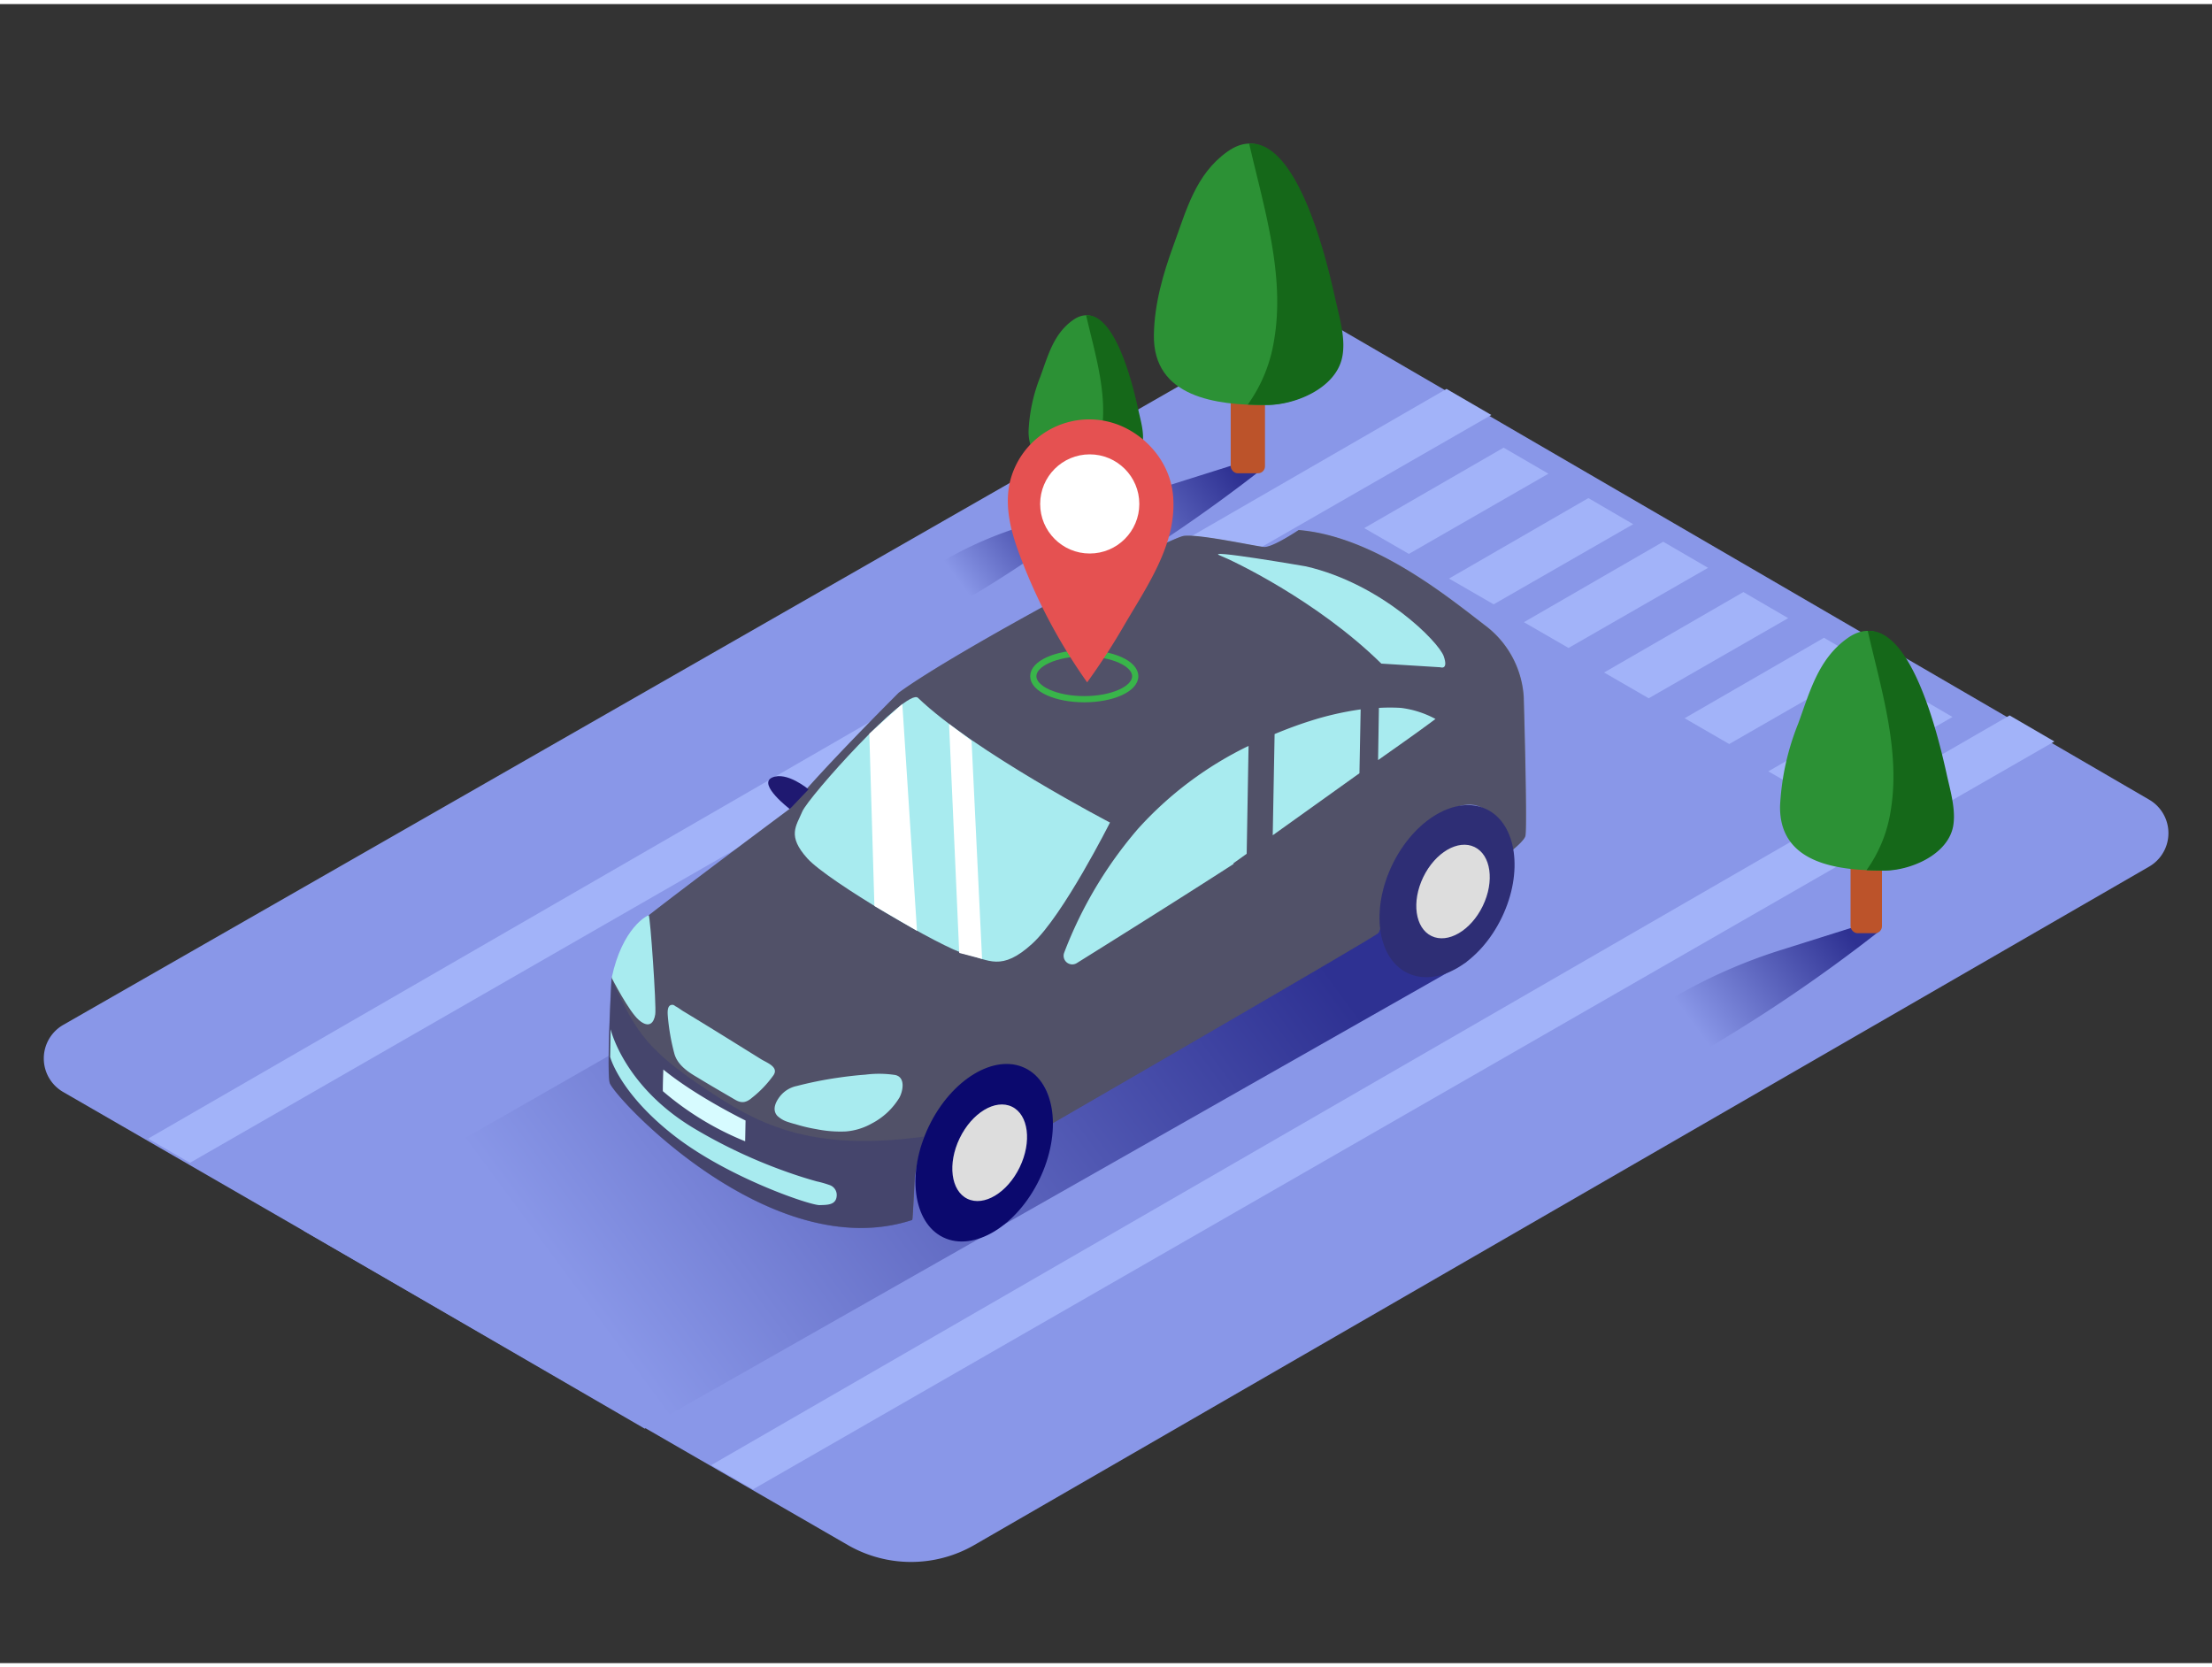 <?xml version="1.0" encoding="UTF-8" standalone="no"?>
<svg
   id="Layer_2"
   data-name="Layer 2"
   viewBox="0 0 400 300"
   width="406"
   height="306"
   class="illustration styles_illustrationTablet__1DWOa"
   version="1.1"
   sodipodi:docname="Car_Isometric.svg"
   inkscape:version="1.2.1 (9c6d41e410, 2022-07-14, custom)"
   xmlns:inkscape="http://www.inkscape.org/namespaces/inkscape"
   xmlns:sodipodi="http://sodipodi.sourceforge.net/DTD/sodipodi-0.dtd"
   xmlns:xlink="http://www.w3.org/1999/xlink"
   xmlns="http://www.w3.org/2000/svg"
   xmlns:svg="http://www.w3.org/2000/svg">
  <rect x="0" y="0" width="400" height="300" fill="#333333" stroke="none"/>
  <sodipodi:namedview
     id="namedview522"
     pagecolor="#505050"
     bordercolor="#eeeeee"
     borderopacity="1"
     inkscape:showpageshadow="0"
     inkscape:pageopacity="0"
     inkscape:pagecheckerboard="0"
     inkscape:deskcolor="#505050"
     showgrid="false"
     inkscape:zoom="1.5"
     inkscape:cx="165.66667"
     inkscape:cy="153"
     inkscape:window-width="1366"
     inkscape:window-height="731"
     inkscape:window-x="0"
     inkscape:window-y="0"
     inkscape:window-maximized="1"
     inkscape:current-layer="Layer_2" />
  <defs
     id="defs433">
    <linearGradient
       id="linear-gradient"
       x1="195.1"
       y1="100.78"
       x2="221.18"
       y2="81.54"
       gradientUnits="userSpaceOnUse">
      <stop
         offset="0"
         stop-color="#8997e8"
         id="stop425" />
      <stop
         offset="1"
         stop-color="#2e3192"
         id="stop427" />
    </linearGradient>
    <linearGradient
       id="linear-gradient-2"
       x1="173.28"
       y1="104.28"
       x2="192.12"
       y2="90.38"
       xlink:href="#linear-gradient" />
    <linearGradient
       id="linear-gradient-3"
       x1="306.28"
       y1="184.64"
       x2="332.35"
       y2="165.4"
       xlink:href="#linear-gradient" />
    <linearGradient
       id="linear-gradient-4"
       x1="106.73"
       y1="236.81"
       x2="222.74"
       y2="151.24"
       xlink:href="#linear-gradient" />
  </defs>
  <title
     id="title435">A</title>
  <path
     d="M388.6,143.84,240.27,57.58a7,7,0,0,0-7,0l-221.82,127a7,7,0,0,0,0,12.16l141.85,81.9a22.9,22.9,0,0,0,22.89,0L388.58,156A7,7,0,0,0,388.6,143.84Z"
     fill="#8997e8"
     id="path437" />
  <path
     d="M188.62,103.91a3.59,3.59,0,0,1-.45-5.9c.63-.51,1.16-.94,1.44-1.12A94.73,94.73,0,0,1,211,87.14l12.69-4,5,.58a281.5,281.5,0,0,1-34.66,23.3Z"
     fill="url(#linear-gradient)"
     id="path439" />
  <path
     d="M168.6,106.54a2.6,2.6,0,0,1-.33-4.26c.46-.37.84-.68,1-.81a68.44,68.44,0,0,1,15.49-7c3.06-1,7.52-2.58,10.58-3.53l2.21,1.1a203.38,203.38,0,0,1-25,16.84Z"
     fill="url(#linear-gradient-2)"
     id="path441" />
  <path
     d="M299.8,187.77a3.59,3.59,0,0,1-.45-5.9c.63-.51,1.16-.94,1.44-1.12A94.73,94.73,0,0,1,322.22,171l12.69-4,5,.58a281.5,281.5,0,0,1-34.66,23.3Z"
     fill="url(#linear-gradient-3)"
     id="path443" />
  <path
     d="M136.17,268.57l-7.57-4.37L363.4,128.63l8.1,4.71L136.17,268.57"
     fill="#a2b3f9"
     id="path445" />
  <path
     d="M34.35,209.53l-7.57-4.37L261.58,69.59l8.1,4.71L34.35,209.53"
     fill="#a2b3f9"
     id="path447" />
  <polygon
     points="54.87 221.79 122.58 183.03 185.97 145.25 211.58 130.25 265.26 173.15 116.58 257.6 54.87 221.79"
     fill="url(#linear-gradient-4)"
     id="polygon449" />
  <path
     d="M110.61,176.08l6.71-11.31c7.35-5.74,25.51-19.26,25.51-19.26,5.25-6.6,19.71-21,19.71-21,10.28-7.56,48.67-28,51.56-28.35s12.95,1.89,14.5,2,6.25-3.06,6.25-3.06c13.94,1.15,27.57,12.58,34.08,17.53a17.53,17.53,0,0,1,6.62,12.69s.69,23.88.29,25.14-4.26,4-4.26,4,.13-13.46-9.61-8.69S250.12,167.15,249.22,168s-48.51,28.39-59.05,34.49c.1-3-.28-6.06-2.53-8.21-2.62-2.5-6.48-2.17-9.58-.91a16.77,16.77,0,0,0-7.78,6.17c-2.8,3.45-4.15,8-4.82,12.31-.08.54-.37,8-.49,8-25.68,8.41-54.14-22.42-54.71-24.83S110.61,176.08,110.61,176.08Z"
     fill="#626262"
     id="path451" />
  <path
     d="M110.56,176.11l6.71-11.31c7.35-5.74,25.51-19.26,25.51-19.26,5.25-6.6,19.71-21,19.71-21,10.28-7.56,48.67-28,51.56-28.35s12.95,1.89,14.5,2,6.25-3.06,6.25-3.06c13.94,1.15,27.57,12.58,34.08,17.53a17.53,17.53,0,0,1,6.62,12.69s.69,23.88.29,25.14-4.26,4-4.26,4,.13-13.46-9.61-8.69-11.83,21.36-12.73,22.23-48.51,28.39-59.05,34.49c.1-3-.28-6.06-2.53-8.21-2.62-2.5-6.48-2.17-9.58-.91a16.77,16.77,0,0,0-7.78,6.17c-2.8,3.45-4.15,8-4.82,12.31-.08.54-.37,8-.49,8-25.68,8.41-54.14-22.42-54.71-24.83S110.56,176.11,110.56,176.11Z"
     fill="#2e2e75"
     opacity="0.33"
     id="path453" />
  <path
     d="M130.83,198.27c9.6,6.09,19.47,8.76,36.2,6.53-.3,1.19-1.4,5.89-1.59,7.07-.08.54-.37,8-.49,8-25.68,8.41-54.14-22.42-54.71-24.83-.52-2.23.22-16.48.34-18.69C115.19,185.92,116.33,189.08,130.83,198.27Z"
     fill="#2e2e75"
     opacity="0.33"
     id="path455" />
  <path
     d="M119.95,192.66s-.14,3.86-.07,3.93a53.83,53.83,0,0,0,14.87,9.05l.07-3.76S125.91,197.54,119.95,192.66Z"
     fill="#d7fbff"
     id="path457" />
  <path
     d="M166,125.45c-2-1.91-19.8,17.89-20.92,20.56s-2.77,4.38.92,8.48,24.54,16.31,28.68,17.32,6.39,3.21,12-1.92S200.72,148,200.72,148,176.1,135.17,166,125.45Z"
     fill="#a8ebef"
     id="path459" />
  <path
     d="M146.21,142s-3.94-3.33-6.6-2.13,3.21,5.69,3.21,5.69Z"
     fill="#1f1971"
     id="path461" />
  <ellipse
     cx="261.68"
     cy="160.42"
     rx="16.44"
     ry="10.99"
     transform="translate(3.35 326.18) rotate(-64.2)"
     fill="#2e2e75"
     id="ellipse463" />
  <ellipse
     cx="262.76"
     cy="160.49"
     rx="8.94"
     ry="5.98"
     transform="translate(3.9 327.19) rotate(-64.2)"
     fill="#ddd"
     id="ellipse465" />
  <path
     d="M142.57,202.17a4.92,4.92,0,0,1-2-1.13c-1-1.1-.31-2.53.48-3.54a5.25,5.25,0,0,1,3.07-1.87,68.2,68.2,0,0,1,7.36-1.48c1.65-.24,3.31-.44,5-.56a19.38,19.38,0,0,1,5.4.06c1.87.4,1.43,2.81.78,4.06a12.66,12.66,0,0,1-5,4.7,11.43,11.43,0,0,1-4.72,1.45,21.94,21.94,0,0,1-5.28-.41,29.11,29.11,0,0,1-3.8-.9C143.43,202.44,143,202.32,142.57,202.17Z"
     fill="#a8ebef"
     id="path467" />
  <path
     d="M110.61,176.08s3.11,6.1,4.94,7.65,2.71.5,2.94-1.05-.92-17.9-1.18-17.9S112.54,167,110.61,176.08Z"
     fill="#a8ebef"
     id="path469" />
  <path
     d="M122.14,181.22c.55.26,1.16.78,1.59,1q4.65,2.82,9.27,5.7l4.62,2.87c1,.63,3.26,1.39,2.26,2.89a19.59,19.59,0,0,1-3.85,4.05c-1,.86-1.84,1.13-3.08.4-2.26-1.32-4.52-2.62-6.77-4-1.73-1-3.71-2.31-4.25-4.4a38.91,38.91,0,0,1-1.16-6.64c-.06-.75-.19-2.31,1-2.11A1.71,1.71,0,0,1,122.14,181.22Z"
     fill="#a8ebef"
     id="path471" />
  <path
     d="M149.95,213.53a1.9,1.9,0,0,1,1.36,1.78c0,1.91-1.74,1.82-3.08,1.87-1.67.07-16.68-5-26.45-12.66s-11.45-14.15-11.45-14.15l.09-5s2.39,10.39,15.2,18a94,94,0,0,0,16.63,7.79c1.8.64,3.61,1.22,5.45,1.73A17.85,17.85,0,0,1,149.95,213.53Z"
     fill="#a8ebef"
     id="path473" />
  <path
     d="M249.79,119.26l10.65.66s1.53.58.63-2-11.2-13.07-24.9-16.24c0,0-19-3.28-15.47-1.93C222.69,100.51,238.16,107.82,249.79,119.26Z"
     fill="#a8ebef"
     id="path475" />
  <path
     d="M249.2,136.71c3.48-2.46,7-4.91,10.38-7.44a17.7,17.7,0,0,0-6.23-2,32,32,0,0,0-4,0Z"
     fill="#a8ebef"
     id="path477" />
  <path
     d="M225.78,134.14a65,65,0,0,0-20,15,75.43,75.43,0,0,0-13.34,22.39,1.56,1.56,0,0,0,2.27,1.89c5.95-3.71,17.73-11.09,26.22-16.55l2.13-1.37v-.15l2.38-1.7Z"
     fill="#a8ebef"
     id="path479" />
  <path
     d="M246.05,127.54a55.15,55.15,0,0,0-9.16,2.1c-2.15.68-4.29,1.48-6.4,2.36l-.34,18.3,14.92-10.67.76-.54Z"
     fill="#a8ebef"
     id="path481" />
  <ellipse
     cx="177.97"
     cy="207.72"
     rx="17"
     ry="11.09"
     transform="translate(-86.5 277.53) rotate(-64.2)"
     fill="#0b096e"
     id="ellipse483" />
  <ellipse
     cx="178.97"
     cy="207.73"
     rx="9.25"
     ry="6.03"
     transform="translate(-85.95 278.43) rotate(-64.2)"
     fill="#ddd"
     id="ellipse485" />
  <polygon
     points="177.59 172.66 175.69 133.22 171.62 130.17 173.46 171.58 177.59 172.66"
     fill="#fff"
     id="polygon487" />
  <polygon
     points="163.17 126.56 165.82 167.58 158.12 163.09 157.2 131.94 163.17 126.56"
     fill="#fff"
     id="polygon489" />
  <rect
     x="222.55"
     y="43.76"
     width="6.2"
     height="41.08"
     rx="1.26"
     ry="1.26"
     fill="#bc532a"
     id="rect491" />
  <path
     d="M240.94,52.17c-1.43-6.2-7.77-33.51-19-25.48-5.76,4.11-7.39,10.54-9.7,16.83-1.91,5.21-3.49,10.69-3.58,16.27C208.46,71.15,220,72.54,228.86,72.5c5.1,0,12.38-3,13.57-8.57.72-3.34-.51-7.28-1.22-10.55Q241.08,52.77,240.94,52.17Z"
     fill="#2c9135"
     id="path493" />
  <path
     d="M241.48,53.37q-.13-.6-.27-1.21c-1.26-5.48-6.37-27.47-15.32-26.93,2.66,11.59,6.57,23.84,4.48,35.7a27.13,27.13,0,0,1-4.73,11.49c1.19.06,2.36.08,3.49.07,5.1,0,12.38-3,13.57-8.57C243.42,60.58,242.2,56.64,241.48,53.37Z"
     fill="#156819"
     id="path495" />
  <rect
     x="194.38"
     y="67.48"
     width="3.74"
     height="24.82"
     rx="1.26"
     ry="1.26"
     fill="#bc532a"
     id="rect497" />
  <path
     d="M205.49,72.56c-.86-3.74-4.7-20.25-11.49-15.4-3.48,2.48-4.47,6.37-5.86,10.17A30.27,30.27,0,0,0,186,77.16c-.11,6.87,6.87,7.71,12.22,7.68,3.08,0,7.48-1.83,8.2-5.18.43-2-.31-4.4-.74-6.37Z"
     fill="#2c9135"
     id="path499" />
  <path
     d="M205.82,73.28l-.16-.73c-.76-3.31-3.85-16.6-9.25-16.27,1.6,7,4,14.4,2.71,21.57a16.39,16.39,0,0,1-2.86,6.94c.72,0,1.43,0,2.11,0,3.08,0,7.48-1.83,8.2-5.18C207,77.64,206.25,75.26,205.82,73.28Z"
     fill="#156819"
     id="path501" />
  <polygon
     points="254.77 99.42 280 84.92 271.9 80.21 246.7 94.76 254.77 99.42"
     fill="#a2b3f9"
     id="polygon503" />
  <polygon
     points="270.1 108.54 295.33 94.05 287.23 89.33 262.03 103.88 270.1 108.54"
     fill="#a2b3f9"
     id="polygon505" />
  <polygon
     points="283.64 116.43 308.87 101.94 300.76 97.22 275.57 111.77 283.64 116.43"
     fill="#a2b3f9"
     id="polygon507" />
  <polygon
     points="298.14 125.53 323.36 111.04 315.26 106.32 290.07 120.87 298.14 125.53"
     fill="#a2b3f9"
     id="polygon509" />
  <polygon
     points="312.7 133.8 337.93 119.3 329.83 114.59 304.63 129.14 312.7 133.8"
     fill="#a2b3f9"
     id="polygon511" />
  <polygon
     points="327.84 143.4 353.07 128.91 344.97 124.19 319.77 138.74 327.84 143.4"
     fill="#a2b3f9"
     id="polygon513" />
  <rect
     x="334.64"
     y="130.35"
     width="5.68"
     height="37.66"
     rx="1.26"
     ry="1.26"
     fill="#bc532a"
     id="rect515" />
  <path
     d="M351.5,138.05c-1.31-5.68-7.13-30.73-17.44-23.37-5.28,3.77-6.78,9.67-8.89,15.43A46,46,0,0,0,321.89,145c-.17,10.42,10.43,11.69,18.54,11.66,4.68,0,11.35-2.78,12.44-7.86.66-3.06-.46-6.67-1.12-9.67Q351.63,138.61,351.5,138.05Z"
     fill="#2c9135"
     id="path517" />
  <path
     d="M352,139.16q-.12-.55-.25-1.11c-1.16-5-5.84-25.19-14-24.7,2.44,10.63,6,21.86,4.11,32.74a24.88,24.88,0,0,1-4.34,10.53c1.09.05,2.16.07,3.2.07,4.68,0,11.35-2.78,12.44-7.86C353.77,145.77,352.65,142.16,352,139.16Z"
     fill="#156819"
     id="path519" />
  <ellipse
     cx="196.069"
     cy="121.542"
     rx="9.218"
     ry="4.154"
     fill="none"
     stroke="#39b54a"
     stroke-miterlimit="10"
     stroke-width="1.124"
     id="ellipse43" />
  <path
     d="m 212.168,89.458 q 0,-0.253 -0.034,-0.5 c -0.444,-5.447 -4.075,-10.185 -8.965,-12.484 a 14.738,14.738 0 0 0 -20.578,10.084 c -1.124,5.166 0.703,10.399 2.608,15.148 a 100.574,100.574 0 0 0 11.393,20.943 121.472,121.472 0 0 0 6.869,-10.618 c 4.025,-6.857 9.184,-14.271 8.707,-22.573 z"
     fill="#e55151"
     id="path45"
     style="stroke-width:0.562" />
  <circle
     cx="197.059"
     cy="90.386"
     fill="#ffffff"
     id="circle47"
     r="8.965"
     style="stroke-width:0.562" />
</svg>

